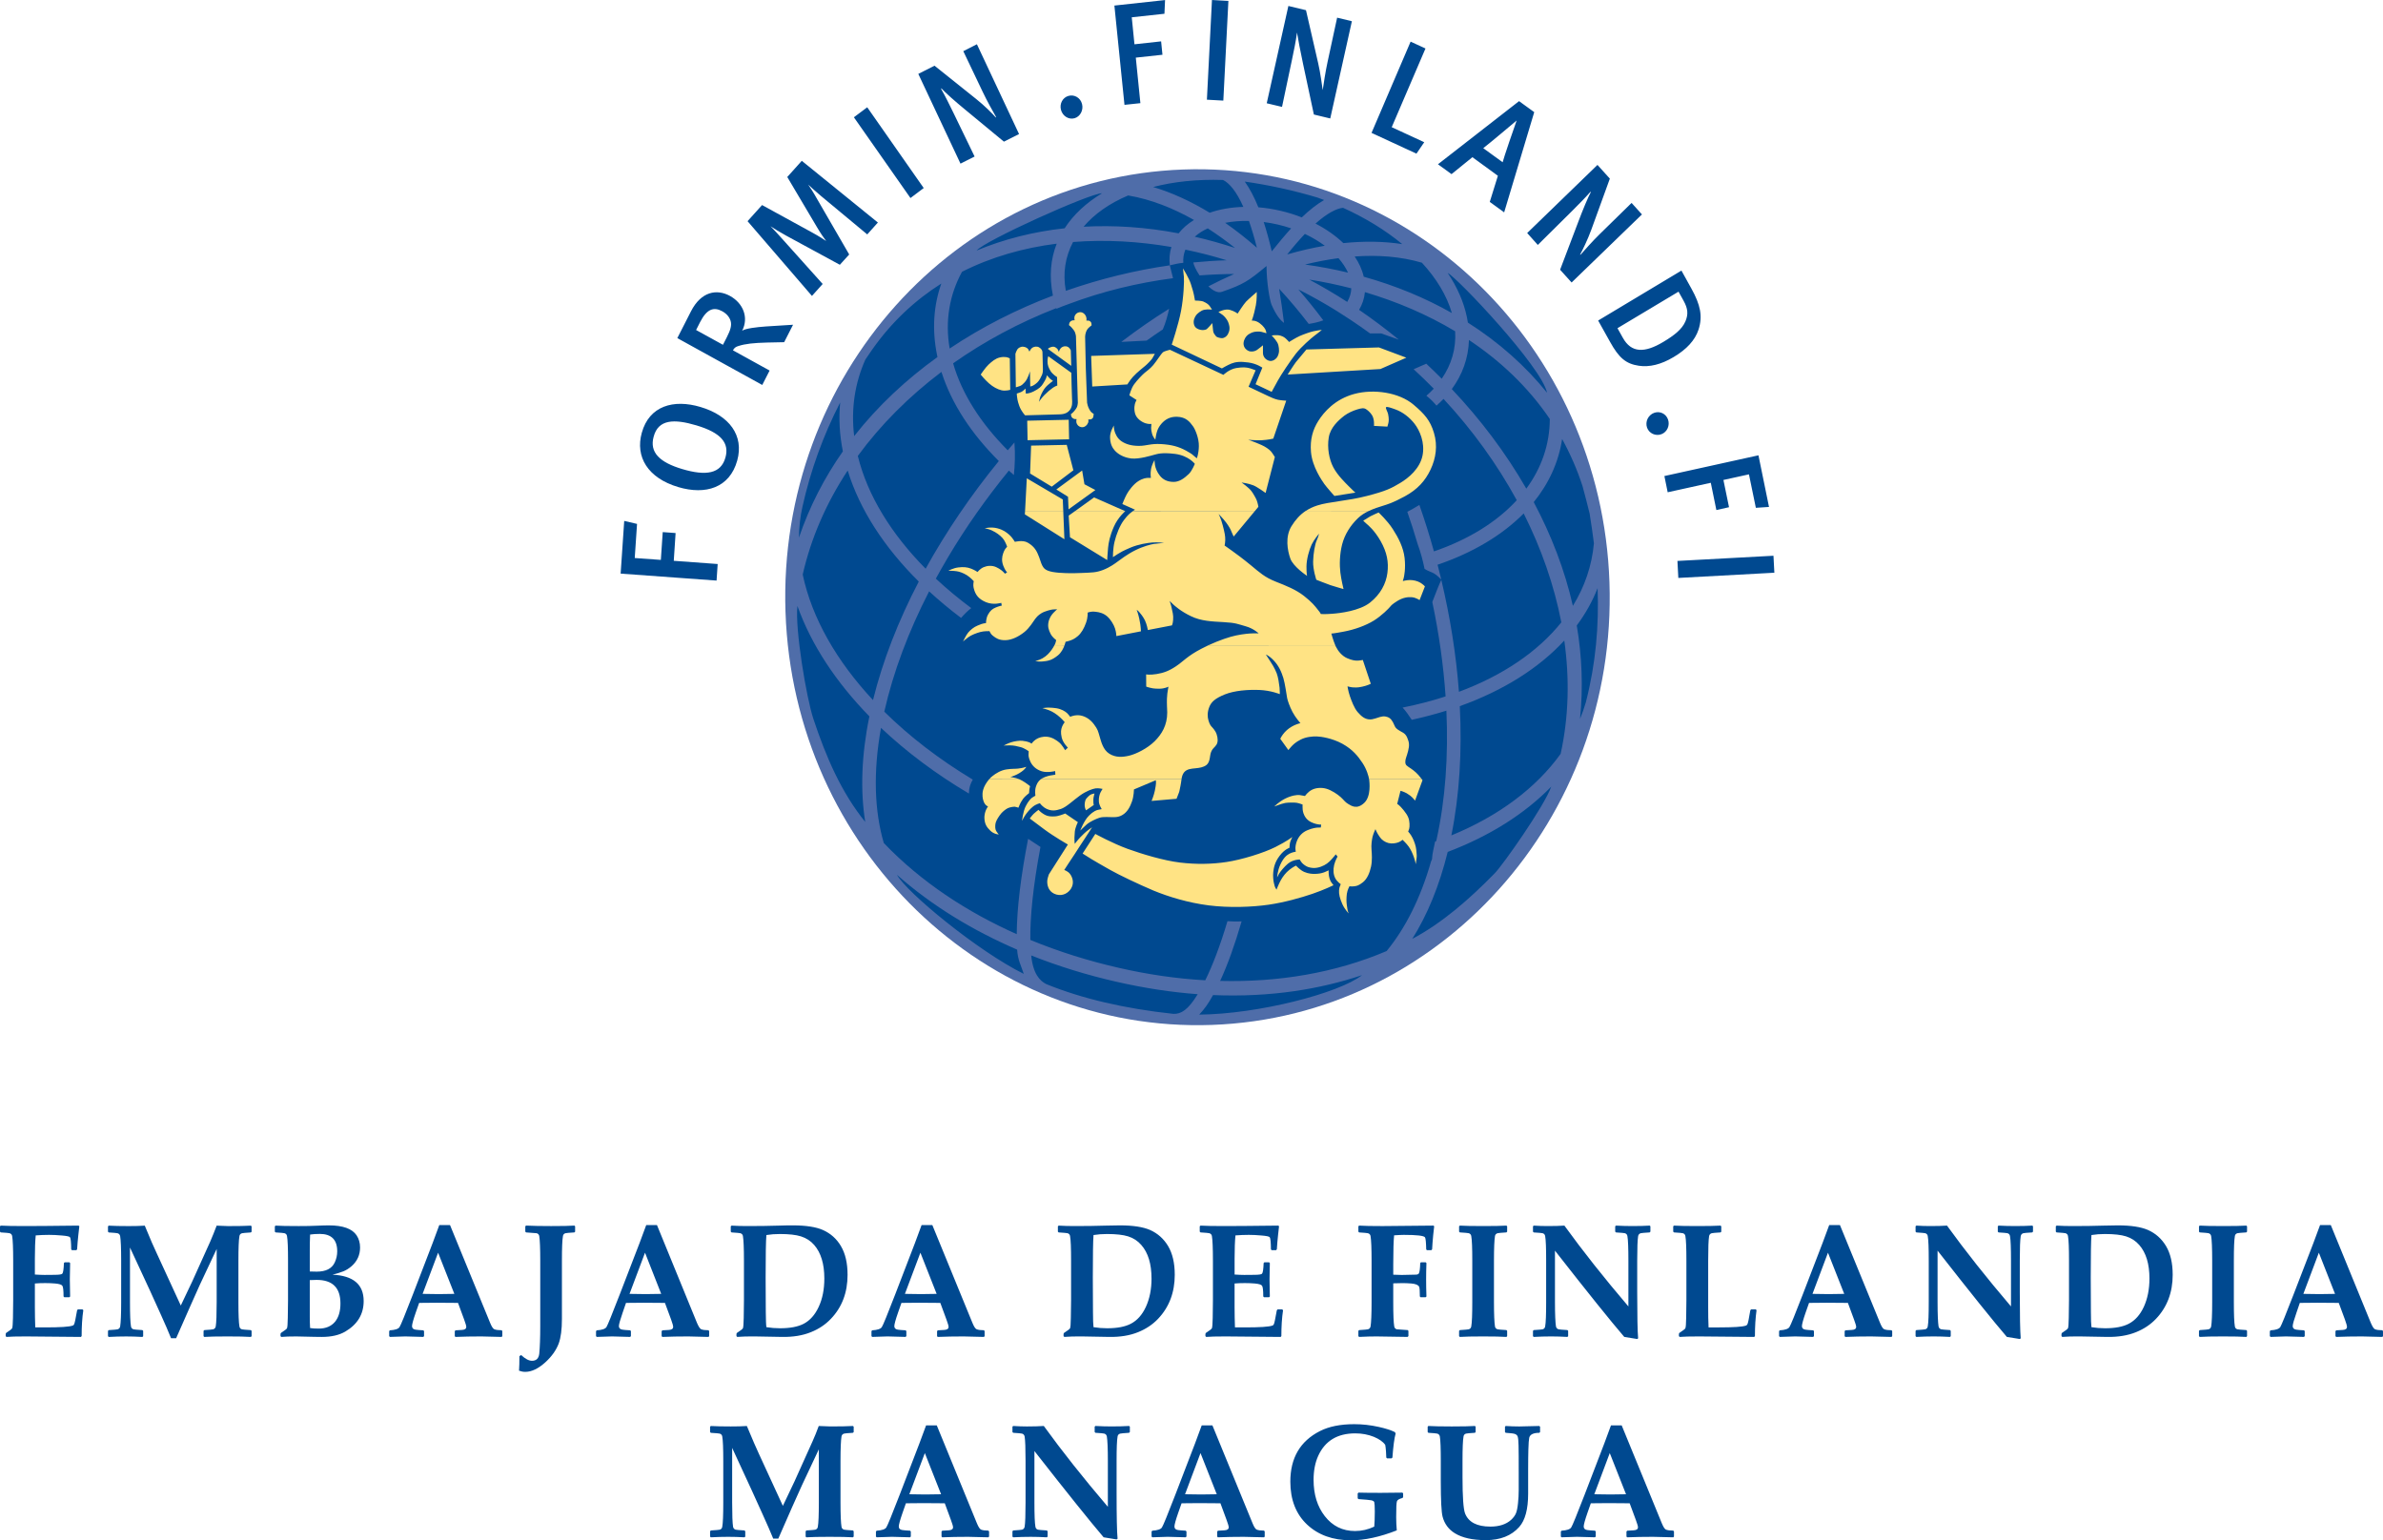 <svg xmlns="http://www.w3.org/2000/svg" width="400" height="258.607"><path d="M13.985 219.978c-.195 1.28-.28 2.734-.28 4.352l-.132.135-9.225-.083c-1.543 0-2.637.027-3.266.083l-.127-.135v-.367l.063-.162c.63-.41.963-.67 1.015-.778.08-.164.116-.75.143-1.752l.037-2.955v-6.686c0-2.09-.064-3.458-.168-4.09-.038-.25-.19-.416-.435-.487-.13-.038-.618-.08-1.48-.135L0 206.79v-.9l.13-.115c.847.053 2.173.075 3.963.075 1.596 0 4.618-.02 9.083-.075l.142.1-.168 1.47c-.053.464-.09.86-.116 1.183l-.09 1.225-.127.15h-.735l-.13-.135c-.013-1.195-.076-1.877-.207-2.045-.09-.124-.54-.22-1.363-.288-.81-.072-1.528-.105-2.146-.105-.745 0-1.48.03-2.24.09-.09.925-.142 2.206-.142 3.842v2.727c.67.044 1.21.066 1.622.066l1.674-.015c.77-.005 1.22-.07 1.31-.193.143-.16.233-.753.27-1.783l.128-.13h.786l.128.13c-.027.985-.05 1.884-.05 2.704 0 .888.022 1.86.05 2.914l-.128.12h-.85l-.127-.13c0-1.012-.064-1.615-.206-1.803-.127-.192-.54-.315-1.22-.375-.517-.045-1.068-.068-1.66-.068-.617 0-1.183.02-1.726.068v4.022c0 1.154.027 2.266.064 3.348h1.726c2.468 0 3.99-.097 4.555-.303.088-.034.152-.082.204-.142.075-.124.154-.39.233-.79l.307-1.637.127-.15h.773l.142.135zM42.236 224.33l-.128.135c-.84-.057-2.15-.083-3.914-.083-1.812 0-3.123.027-3.91.083l-.116-.124v-.894l.13-.13c.863-.053 1.35-.098 1.48-.132.244-.07.386-.232.435-.487.105-.637.157-1.996.157-4.09v-8.914l-2.83 6.023c-.155.333-.71 1.565-1.65 3.693l-2.325 5.276h-.85c-.438-1.09-1.03-2.468-1.786-4.128l-1.777-3.917-3.333-7.186v9.153c0 2.094.052 3.453.168 4.09.038.255.18.416.424.487.127.034.63.08 1.49.13l.13.132v.895l-.13.125c-.977-.057-1.876-.083-2.71-.083-.98 0-1.96.027-2.938.083l-.127-.124v-.894l.127-.13c.865-.053 1.352-.098 1.48-.132.247-.07.39-.232.438-.487.105-.637.168-1.996.168-4.09v-6.977c0-2.09-.064-3.457-.168-4.09-.05-.25-.19-.416-.438-.487-.128-.038-.615-.08-1.48-.135l-.127-.127v-.898l.127-.116c.877.052 1.997.074 3.334.074 1.04 0 1.943-.02 2.715-.074.27.666.667 1.606 1.183 2.82l.824 1.82 4.038 8.77 1.944-4.088 3.037-6.738c.344-.802.692-1.663 1.04-2.584.952.052 1.596.074 1.93.074 1.658 0 2.92-.02 3.808-.074l.127.116v.91l-.127.116c-.86.056-1.363.097-1.494.135-.244.07-.386.236-.423.487-.115.632-.168 2-.168 4.09v6.977c0 2.094.053 3.453.17 4.09.036.254.178.416.422.487.13.034.633.078 1.494.13l.127.132v.884zM61.044 218.435c0 2.206-1.03 3.918-3.086 5.13-1.02.597-2.33.9-3.925.9-.513 0-.94-.006-1.262-.015l-3.033-.067c-1.082 0-1.933.026-2.524.082l-.128-.135v-.367l.064-.16c.632-.413.966-.67 1.018-.78.075-.157.127-.74.138-1.753l.042-2.955v-6.685c0-2.09-.053-3.457-.17-4.09-.036-.25-.178-.416-.422-.487-.13-.037-.633-.08-1.494-.135l-.128-.127v-.898l.128-.116c.76.053 2.06.075 3.887.075 1.168 0 2.224-.017 3.16-.063.75-.037 1.38-.052 1.896-.052 2.363 0 3.91.558 4.655 1.674.387.59.58 1.265.58 2.033 0 1.243-.463 2.284-1.403 3.123-.45.394-.925.69-1.4.884-.566.22-1.173.408-1.828.566 3.485.157 5.234 1.63 5.234 4.42m-4.438-8.35c0-1.943-.977-2.917-2.92-2.917-.645 0-1.196.037-1.634.108-.037.92-.052 1.775-.052 2.558v3.64c.194.015.58.027 1.157.027 1.547 0 2.547-.51 3.026-1.528.28-.592.423-1.22.423-1.887m.54 8.756c0-2.637-1.326-3.955-4-3.955-.334 0-.72.014-1.146.036v6.11c0 .654.015 1.302.052 1.935.348.065.824.095 1.453.095 1.184 0 2.098-.386 2.742-1.157.603-.742.9-1.76.9-3.064M84.316 224.33l-.116.135c-1.88-.057-3.022-.083-3.408-.083-1.558 0-3.01.027-4.348.083l-.105-.135v-.832l.115-.142 1.108-.067c.476-.028.704-.2.704-.518 0-.184-.127-.596-.36-1.236l-1.025-2.783c-1.173-.02-2.367-.027-3.577-.027-.67 0-1.648.003-2.948.027l-.565 1.61c-.423 1.218-.63 1.985-.63 2.293 0 .333.19.53.592.59.218.04.656.073 1.3.11l.127.127v.847l-.126.134c-1.573-.056-2.573-.082-3.026-.082-.345 0-1.21.027-2.573.082l-.128-.123v-.857l.128-.127c.876-.056 1.415-.236 1.61-.543.206-.307.95-2.142 2.25-5.502l3.308-8.61c.244-.67.614-1.674 1.116-3.018h1.8l6.742 16.445c.26.626.49.978.708 1.057.285.105.682.157 1.21.157l.116.143v.847zm-8.052-7.094l-2.727-6.914-2.6 6.914c.694.02 1.597.038 2.7.038 1.08 0 1.957-.015 2.627-.038M96.537 206.803l-.127.116c-.862.052-1.364.097-1.495.134-.243.067-.386.232-.423.487-.116.64-.17 2.005-.17 4.087v9.813c0 1.77-.18 3.146-.538 4.127-.423 1.127-1.172 2.18-2.24 3.154-1.183 1.072-2.303 1.61-3.382 1.61-.348 0-.693-.066-1.04-.198.05-.66.063-1.472.063-2.438l.296-.187c.682.644 1.29.962 1.813.962.734 0 1.135-.4 1.225-1.2.1-1.036.165-2.595.165-4.666v-10.977c0-2.083-.064-3.446-.165-4.086-.04-.254-.195-.42-.438-.486-.053-.018-.644-.064-1.775-.135l-.132-.132v-.895l.132-.12c1.168.056 2.573.08 4.194.08 1.838 0 3.15-.022 3.91-.08l.127.12v.91zM119.038 224.33l-.116.135c-1.88-.057-3.01-.083-3.397-.083-1.554 0-3.01.027-4.348.083l-.117-.135v-.832l.132-.142 1.105-.067c.464-.028.696-.2.696-.518 0-.184-.116-.596-.348-1.236l-1.03-2.783c-1.17-.02-2.367-.027-3.588-.027-.656 0-1.648.003-2.948.027l-.555 1.61c-.423 1.218-.64 1.985-.64 2.293 0 .333.206.53.603.59.22.04.644.073 1.288.11l.127.127v.847l-.127.134c-1.558-.056-2.573-.082-3.026-.082-.345 0-1.195.027-2.573.082l-.128-.123v-.857l.142-.127c.872-.056 1.4-.236 1.606-.543.195-.307.94-2.142 2.24-5.502l3.318-8.61c.244-.67.618-1.674 1.12-3.018h1.802l6.726 16.445c.27.626.502.978.708 1.057.285.105.682.157 1.21.157l.116.143v.847zm-8.052-7.094l-2.716-6.914-2.6 6.914c.683.02 1.596.038 2.7.038 1.07 0 1.945-.015 2.615-.038M142.27 214.016c0 2.98-.924 5.45-2.804 7.412-.914.96-2.02 1.704-3.33 2.228-1.39.573-3.026.84-4.89.806l-4.477-.08c-1.222-.014-2.226.013-3.023.08l-.128-.13v-.368l.063-.162c.63-.412.963-.67 1.015-.78.08-.156.116-.74.142-1.75l.038-2.956v-6.686c0-2.093-.064-3.457-.17-4.09-.036-.254-.19-.415-.433-.487-.13-.037-.618-.078-1.48-.134l-.13-.132v-.895l.13-.116c.9.052 1.75.074 2.56.074 1.98 0 3.755-.02 5.34-.073.782-.03 1.58-.042 2.378-.042 2.198 0 3.884.26 5.056.775 1.283.574 2.302 1.472 3.02 2.693.747 1.255 1.12 2.858 1.12 4.813m-3.898.637c0-2.438-.565-4.315-1.696-5.622-.592-.684-1.337-1.167-2.225-1.448-.85-.266-2.022-.397-3.538-.397-.798 0-1.543.056-2.266.172-.087.985-.128 3.367-.128 7.146l.027 5.764c.015 1.285.038 2.14.1 2.558.75.123 1.507.183 2.293.183 1.686 0 3.012-.25 3.99-.764 1.04-.554 1.876-1.49 2.494-2.82.644-1.374.95-2.962.95-4.77M165.273 224.33l-.116.135c-1.876-.057-3.023-.083-3.408-.083-1.56 0-3.012.027-4.35.083l-.104-.135v-.832l.116-.142 1.108-.067c.476-.028.704-.2.704-.518 0-.184-.127-.596-.36-1.236l-1.026-2.783c-1.172-.02-2.367-.027-3.576-.027-.67 0-1.648.003-2.948.027l-.565 1.61c-.425 1.218-.63 1.985-.63 2.293 0 .333.19.53.59.59.218.04.657.073 1.3.11l.128.127v.847l-.127.134c-1.572-.056-2.572-.082-3.025-.082-.345 0-1.21.027-2.573.082l-.128-.123v-.857l.128-.127c.876-.056 1.415-.236 1.61-.543.206-.307.95-2.142 2.25-5.502l3.308-8.61c.244-.67.618-1.674 1.116-3.018h1.802l6.74 16.445c.26.626.492.978.71 1.057.284.105.68.157 1.21.157l.115.143v.847zm-8.052-7.094l-2.726-6.914-2.6 6.914c.694.02 1.596.038 2.7.038 1.083 0 1.956-.015 2.627-.038M197.19 214.016c0 2.98-.94 5.45-2.805 7.412-.914.96-2.034 1.704-3.33 2.228-1.404.573-3.026.84-4.89.806l-4.492-.08c-1.206-.014-2.224.013-3.022.08l-.127-.13v-.368l.064-.162c.633-.412.967-.67 1.02-.78.074-.156.126-.74.137-1.75l.042-2.956v-6.686c0-2.093-.053-3.457-.17-4.09-.036-.254-.18-.415-.422-.487-.13-.037-.633-.078-1.495-.134l-.128-.132v-.895l.127-.116c.902.052 1.763.074 2.572.074 1.97 0 3.746-.02 5.326-.073.798-.03 1.585-.042 2.382-.042 2.2 0 3.884.26 5.068.775 1.284.574 2.288 1.472 3.022 2.693.745 1.255 1.12 2.858 1.12 4.813m-3.9.637c0-2.438-.564-4.315-1.71-5.622-.592-.684-1.323-1.167-2.21-1.448-.85-.266-2.034-.397-3.55-.397-.787 0-1.548.056-2.267.172-.075.985-.116 3.367-.116 7.146l.027 5.764c0 1.285.038 2.14.09 2.558.746.123 1.517.183 2.29.183 1.684 0 3.01-.25 3.987-.764 1.058-.554 1.893-1.49 2.51-2.82.63-1.374.952-2.962.952-4.77M215.368 219.978c-.195 1.28-.285 2.734-.285 4.352l-.127.135-9.225-.083c-1.542 0-2.636.027-3.265.083l-.13-.135v-.367l.067-.162c.63-.41.962-.67 1.015-.778.08-.164.116-.75.142-1.752l.037-2.955v-6.686c0-2.09-.064-3.458-.17-4.09-.037-.25-.19-.416-.434-.487-.13-.038-.618-.08-1.48-.135l-.13-.128v-.9l.13-.115c.847.053 2.173.075 3.964.075 1.59 0 4.617-.02 9.082-.075l.137.1-.165 1.47c-.052.464-.09.86-.115 1.183l-.09 1.225-.132.15h-.73l-.13-.135c-.013-1.195-.076-1.877-.207-2.045-.09-.124-.54-.22-1.363-.288-.81-.072-1.532-.105-2.146-.105-.75 0-1.48.03-2.24.09-.09.925-.143 2.206-.143 3.842v2.727c.67.044 1.21.066 1.62.066l1.672-.015c.774-.005 1.223-.07 1.313-.193.143-.16.233-.753.27-1.783l.127-.13h.787l.127.13c-.027.985-.052 1.884-.052 2.704 0 .888.027 1.86.052 2.914l-.127.12h-.85l-.128-.13c0-1.012-.064-1.615-.206-1.803-.13-.192-.54-.315-1.22-.375-.518-.045-1.073-.068-1.664-.068-.615 0-1.184.02-1.723.068v4.022c0 1.154.027 2.266.064 3.348h1.727c2.468 0 3.985-.097 4.554-.303.088-.034.155-.082.204-.142.08-.124.157-.39.232-.79l.31-1.637.128-.15h.772l.142.135zM240.736 205.878l-.168 1.505c-.027.334-.064.772-.113 1.315l-.067 1.056-.128.146h-.745l-.116-.13c-.028-1.188-.09-1.866-.207-2.03-.195-.274-1.378-.41-3.55-.41-.35 0-.888.028-1.633.076-.09.9-.143 2.51-.143 4.83v1.78l1.442.042c.422.006 1.22-.012 2.39-.053.23-.012.384-.074.463-.198.127-.21.206-.79.232-1.746l.116-.126h.8l.126.127c-.037.987-.052 1.89-.052 2.71 0 .887.015 1.857.052 2.913l-.127.116h-.862l-.116-.128c0-.925-.042-1.464-.116-1.625-.143-.307-.58-.49-1.31-.555-.507-.04-.994-.063-1.47-.063-.59 0-1.104.01-1.57.036v3.14c0 2.085.054 3.444.166 4.092.042.25.184.416.427.487.063.015.67.06 1.827.13l.127.132v.884l-.142.132-5.105-.078c-.734-.012-1.738.015-3.026.078l-.127-.12v-.895l.128-.13c.862-.057 1.353-.098 1.48-.132.247-.07.4-.236.438-.487.105-.648.17-2.007.17-4.093v-6.974c0-2.085-.065-3.448-.17-4.09-.037-.254-.19-.415-.438-.486-.127-.037-.618-.08-1.48-.135l-.127-.132v-.895l.128-.12c.814.057 2.113.08 3.915.08 1.157 0 4.01-.022 8.554-.08l.126.105zM252.983 224.33l-.116.135c-.85-.057-2.15-.083-3.925-.083-1.76 0-3.06.027-3.91.083l-.116-.135v-.884l.13-.13c.862-.054 1.364-.098 1.492-.132.243-.07.385-.233.423-.487.117-.637.17-1.996.17-4.09v-6.978c0-2.09-.053-3.458-.17-4.09-.037-.25-.18-.416-.422-.487-.128-.038-.63-.08-1.49-.135l-.132-.128v-.898l.13-.117c.81.053 2.12.075 3.91.075 1.788 0 3.087-.02 3.9-.075l.127.117v.898l-.127.128c-.865.056-1.352.097-1.48.135-.247.07-.4.236-.438.487-.105.632-.168 2-.168 4.09v6.977c0 2.094.063 3.453.168 4.09.038.254.19.416.44.487.126.034.613.078 1.478.13l.127.132v.884zM277.027 206.79l-.127.13c-.876.053-1.367.098-1.494.132-.244.07-.386.235-.438.49-.1.63-.154 1.996-.154 4.086v5.356c0 3.948.053 6.52.154 7.715l-.154.115c-.962-.164-1.685-.28-2.172-.352-2.277-2.648-6.15-7.475-11.633-14.483v8.626c0 2.093.066 3.457.168 4.09.052.254.194.42.438.486.127.034.618.08 1.48.13l.127.136v.895l-.128.12c-.966-.052-1.876-.082-2.715-.082-.978 0-1.955.03-2.933.083l-.127-.12v-.895l.127-.135c.862-.052 1.364-.097 1.495-.13.243-.068.385-.233.423-.488.116-.632.165-1.996.165-4.09v-6.977c0-2.09-.05-3.457-.165-4.086-.038-.255-.18-.42-.423-.49-.13-.034-.633-.08-1.495-.132l-.127-.13v-.9l.127-.116c.813.053 1.57.075 2.304.075 1.147 0 2.083-.022 2.843-.076 3.05 4.218 6.626 8.742 10.742 13.57v-7.716c0-2.09-.053-3.457-.165-4.086-.04-.255-.184-.42-.427-.49-.127-.034-.63-.08-1.49-.13l-.132-.132v-.9l.133-.115c.95.052 1.85.075 2.7.075 1.094 0 2.082-.02 2.96-.075l.115.116v.9zM294.845 219.978c-.18 1.28-.27 2.734-.27 4.352l-.13.135-9.236-.083c-1.545 0-2.623.027-3.267.083l-.128-.135v-.367l.064-.162c.628-.41.962-.67 1.014-.778.08-.157.127-.74.142-1.752l.038-2.955v-6.686c0-2.09-.053-3.458-.17-4.09-.036-.25-.178-.416-.422-.487-.127-.038-.63-.08-1.49-.135l-.13-.128v-.9l.13-.115c.872.053 2.146.075 3.83.075 1.75 0 3.076-.02 3.98-.075l.126.116v.912l-.127.116c-.865.056-1.352.097-1.48.134-.246.072-.385.236-.437.487-.105.632-.153 2-.153 4.09v7.887c0 1.153.012 2.266.063 3.348h1.723c2.468 0 3.99-.097 4.543-.303.09-.034.164-.083.2-.143.095-.124.17-.39.248-.79l.296-1.638.127-.15h.788l.127.135zM317.615 224.33l-.116.135c-1.877-.057-3.023-.083-3.41-.083-1.557 0-3.01.027-4.347.083l-.105-.135v-.832l.116-.142 1.11-.067c.474-.028.706-.2.706-.518 0-.184-.13-.596-.363-1.236l-1.026-2.783c-1.17-.02-2.366-.027-3.576-.027-.67 0-1.648.003-2.947.027l-.566 1.61c-.422 1.218-.628 1.985-.628 2.293 0 .333.19.53.592.59.217.04.655.073 1.3.11l.127.127v.847l-.127.134c-1.57-.056-2.573-.082-3.026-.082-.345 0-1.206.027-2.573.082l-.127-.123v-.857l.127-.127c.876-.056 1.416-.236 1.61-.543.206-.307.952-2.142 2.25-5.502l3.31-8.61c.242-.67.616-1.674 1.118-3.018h1.802l6.738 16.445c.258.626.49.978.708 1.057.284.105.68.157 1.21.157l.115.143v.847zm-8.052-7.094l-2.727-6.914-2.6 6.914c.694.02 1.597.038 2.7.038 1.084 0 1.957-.015 2.627-.038M341.247 206.79l-.127.13c-.876.053-1.363.098-1.494.132-.244.07-.386.235-.438.49-.1.63-.154 1.996-.154 4.086v5.356c0 3.948.053 6.52.154 7.715l-.154.115c-.962-.164-1.685-.28-2.172-.352-2.277-2.648-6.15-7.475-11.63-14.483v8.626c0 2.093.065 3.457.165 4.09.053.254.195.42.44.486.126.034.617.08 1.478.13l.127.136v.895l-.127.12c-.966-.052-1.876-.082-2.715-.082-.978 0-1.955.03-2.933.083l-.127-.12v-.895l.127-.135c.862-.052 1.363-.097 1.495-.13.243-.068.385-.233.423-.488.116-.632.165-1.996.165-4.09v-6.977c0-2.09-.05-3.457-.165-4.086-.038-.255-.18-.42-.423-.49-.13-.034-.633-.08-1.495-.132l-.127-.13v-.9l.127-.116c.813.053 1.57.075 2.304.075 1.147 0 2.083-.022 2.843-.076 3.05 4.218 6.626 8.742 10.742 13.57v-7.716c0-2.09-.053-3.457-.165-4.086-.04-.255-.183-.42-.427-.49-.127-.034-.63-.08-1.49-.13l-.132-.132v-.9l.132-.115c.952.052 1.85.075 2.7.075 1.094 0 2.083-.02 2.96-.075l.115.116v.9zM364.7 214.016c0 2.98-.94 5.45-2.806 7.412-.914.96-2.03 1.704-3.33 2.228-1.404.573-3.026.84-4.89.806l-4.488-.08c-1.21-.014-2.228.013-3.026.08l-.127-.13v-.368l.064-.162c.633-.412.966-.67 1.018-.78.075-.156.128-.74.14-1.75l.04-2.956v-6.686c0-2.093-.053-3.457-.17-4.09-.036-.254-.178-.415-.422-.487-.13-.037-.633-.078-1.494-.134l-.128-.132v-.895l.127-.116c.9.052 1.763.074 2.572.074 1.97 0 3.745-.02 5.326-.073.797-.03 1.584-.042 2.382-.042 2.198 0 3.884.26 5.067.775 1.285.574 2.288 1.472 3.023 2.693.745 1.255 1.12 2.858 1.12 4.813m-3.9.637c0-2.438-.565-4.315-1.707-5.622-.596-.684-1.326-1.167-2.214-1.448-.85-.266-2.034-.397-3.55-.397-.788 0-1.548.056-2.267.172-.075.985-.117 3.367-.117 7.146l.027 5.764c0 1.285.038 2.14.09 2.558.746.123 1.517.183 2.292.183 1.682 0 3.008-.25 3.985-.764 1.057-.554 1.892-1.49 2.51-2.82.63-1.374.95-2.962.95-4.77M377.18 224.33l-.117.135c-.85-.057-2.16-.083-3.925-.083-1.76 0-3.075.027-3.91.083l-.117-.135v-.884l.133-.13c.86-.054 1.348-.098 1.48-.132.243-.07.385-.233.433-.487.105-.637.17-1.996.17-4.09v-6.978c0-2.09-.065-3.458-.17-4.09-.048-.25-.19-.416-.434-.487-.13-.038-.618-.08-1.48-.135l-.13-.128v-.898l.13-.117c.81.053 2.11.075 3.91.075 1.787 0 3.087-.02 3.9-.075l.127.117v.898l-.128.128c-.866.056-1.364.097-1.495.135-.243.07-.386.236-.423.487-.116.632-.168 2-.168 4.09v6.977c0 2.094.052 3.453.168 4.09.037.254.18.416.423.487.13.034.63.078 1.495.13l.127.132v.884zM400 224.33l-.116.135c-1.876-.057-3.01-.083-3.397-.083-1.554 0-3.007.027-4.348.083l-.117-.135v-.832l.13-.142 1.106-.067c.463-.028.695-.2.695-.518 0-.184-.116-.596-.348-1.236l-1.03-2.783c-1.17-.02-2.367-.027-3.588-.027-.656 0-1.65.003-2.95.027l-.55 1.61c-.426 1.218-.643 1.985-.643 2.293 0 .333.206.53.603.59.22.04.644.073 1.288.11l.127.127v.847l-.127.134c-1.558-.056-2.573-.082-3.022-.082-.35 0-1.2.027-2.577.082l-.13-.123v-.857l.144-.127c.876-.056 1.4-.236 1.607-.543.195-.307.94-2.142 2.24-5.502l3.32-8.61c.242-.67.617-1.674 1.118-3.018h1.802l6.726 16.445c.27.626.502.978.708 1.057.285.105.682.157 1.21.157l.116.143v.847zm-8.052-7.094l-2.716-6.914-2.6 6.914c.683.02 1.597.038 2.705.038 1.068 0 1.94-.015 2.61-.038M143.3 257.973l-.127.135c-.84-.056-2.14-.082-3.914-.082-1.814 0-3.113.027-3.91.082l-.117-.12v-.895l.13-.135c.862-.052 1.364-.097 1.492-.13.243-.072.385-.233.423-.487.116-.632.168-1.996.168-4.09v-8.913l-2.83 6.022c-.166.333-.71 1.565-1.66 3.696l-2.315 5.273h-.85c-.45-1.09-1.04-2.47-1.8-4.128l-1.776-3.918-3.318-7.187v9.154c0 2.094.052 3.458.153 4.09.052.255.194.416.437.487.13.034.618.08 1.48.13l.13.136v.895l-.13.12c-.963-.056-1.877-.082-2.716-.082-.976 0-1.954.027-2.93.082l-.128-.12v-.895l.127-.135c.864-.052 1.362-.097 1.493-.13.244-.072.386-.233.423-.487.116-.632.17-1.996.17-4.09v-6.977c0-2.09-.054-3.457-.17-4.09-.037-.25-.18-.415-.423-.487-.13-.037-.63-.078-1.494-.13l-.128-.132v-.9l.127-.115c.887.052 1.995.074 3.343.074 1.03 0 1.933-.02 2.705-.075.28.666.68 1.61 1.194 2.82l.813 1.82 4.037 8.77 1.944-4.088 3.034-6.738c.363-.802.708-1.663 1.045-2.585.95.052 1.592.074 1.93.074 1.658 0 2.93-.02 3.808-.075l.127.115v.91l-.127.12c-.865.053-1.352.094-1.48.132-.247.07-.4.235-.438.486-.105.633-.168 2-.168 4.09v6.978c0 2.094.063 3.458.168 4.09.038.255.19.416.438.488.128.033.615.078 1.48.13l.127.135v.88zM166.02 257.973l-.117.135c-1.88-.056-3.022-.082-3.408-.082-1.558 0-3.01.027-4.35.082l-.103-.135v-.83l.116-.143 1.108-.068c.476-.027.708-.198.708-.513 0-.188-.13-.6-.363-1.24l-1.025-2.783c-1.173-.02-2.367-.027-3.577-.027-.67 0-1.648.003-2.948.027l-.565 1.61c-.424 1.217-.63 1.985-.63 2.292 0 .333.19.53.592.59.217.038.656.072 1.3.11l.127.13v.843l-.127.135c-1.57-.056-2.573-.082-3.026-.082-.344 0-1.21.026-2.572.082l-.128-.12v-.858l.128-.13c.876-.057 1.415-.237 1.61-.544.206-.307.95-2.138 2.25-5.498l3.308-8.614c.243-.67.614-1.674 1.12-3.02h1.798l6.74 16.447c.26.626.492.978.71 1.057.284.105.68.157 1.21.157l.115.146v.843zm-8.053-7.093l-2.727-6.914-2.6 6.914c.694.02 1.596.037 2.7.037 1.08 0 1.956-.015 2.627-.037M189.65 240.433l-.14.13c-.862.054-1.364.1-1.48.136-.26.067-.397.23-.438.486-.116.63-.165 1.996-.165 4.086v5.356c0 3.947.05 6.52.165 7.715l-.165.12c-.955-.17-1.686-.285-2.176-.356-2.26-2.648-6.134-7.475-11.617-14.483v8.626c0 2.093.052 3.457.168 4.09.043.254.18.42.428.486.128.034.63.08 1.49.132l.128.134v.896l-.127.12c-.978-.053-1.877-.08-2.716-.08-.978 0-1.955.028-2.933.08l-.126-.12v-.896l.127-.134c.863-.053 1.353-.098 1.48-.132.244-.067.386-.232.44-.487.1-.633.152-1.997.152-4.09v-6.978c0-2.09-.052-3.457-.153-4.086-.054-.255-.196-.42-.44-.487-.127-.038-.617-.083-1.48-.136l-.126-.13v-.9l.127-.116c.8.052 1.57.08 2.293.08 1.143 0 2.094-.028 2.843-.08 3.05 4.217 6.637 8.745 10.753 13.57v-7.716c0-2.09-.065-3.457-.17-4.086-.05-.255-.19-.42-.434-.487-.13-.04-.618-.084-1.48-.136l-.13-.13v-.9l.13-.116c.937.052 1.84.078 2.7.078 1.094 0 2.072-.027 2.948-.078l.127.116v.9zM212.293 257.973l-.116.135c-1.88-.056-3.022-.082-3.408-.082-1.56 0-3.012.027-4.35.082l-.104-.135v-.83l.116-.143 1.11-.068c.474-.027.706-.198.706-.513 0-.188-.13-.6-.363-1.24l-1.026-2.783c-1.173-.02-2.368-.027-3.578-.027-.67 0-1.648.003-2.947.027l-.566 1.61c-.424 1.217-.63 1.985-.63 2.292 0 .333.19.53.592.59.217.038.655.072 1.3.11l.127.13v.843l-.13.135c-1.572-.056-2.572-.082-3.025-.082-.345 0-1.21.026-2.573.082l-.127-.12v-.858l.127-.13c.876-.057 1.416-.237 1.61-.544.206-.307.952-2.138 2.25-5.498l3.308-8.614c.244-.67.615-1.674 1.117-3.02h1.8l6.743 16.447c.258.626.49.978.707 1.057.285.105.682.157 1.21.157l.116.146v.843zm-8.052-7.093l-2.73-6.914-2.595 6.914c.693.02 1.596.037 2.7.037 1.08 0 1.956-.015 2.626-.037M235.526 251.367l-.127.143c-.53.135-.84.314-.915.55-.09.232-.127 1.12-.127 2.67 0 .75.037 1.488.1 2.214-2.83 1.11-5.39 1.663-7.692 1.663-3.038 0-5.495-.88-7.37-2.644-1.866-1.764-2.806-4.165-2.806-7.206 0-3.97 1.648-6.794 4.966-8.483 1.517-.772 3.434-1.16 5.775-1.16 1.353 0 2.728.152 4.117.463 1.146.255 2.045.543 2.7.87l.117.235c-.218.775-.397 2.12-.54 4.038l-.142.13h-.756l-.13-.13c0-.17-.028-.513-.05-1.038-.042-.52-.08-.887-.13-1.097-.372-.528-1.016-.978-1.904-1.348-.966-.386-2.007-.58-3.127-.58-2.996 0-5.068 1.257-6.214 3.77-.527 1.162-.78 2.51-.78 4.038 0 2.446.628 4.472 1.875 6.08 1.3 1.673 2.996 2.508 5.094 2.508 1.107 0 2.175-.247 3.216-.738.052-.618.09-1.46.09-2.535 0-.87-.038-1.397-.09-1.585-.053-.138-.217-.24-.487-.3-.233-.052-.94-.12-2.15-.202l-.143-.127v-.83l.142-.132c1.235.033 2.52.045 3.857.037.786-.005 1.944-.02 3.502-.036l.126.13v.634zM258.515 240.433l-.127.13c-1.004 0-1.57.278-1.7.833-.064.307-.116.974-.143 2.003-.02.764-.037 1.868-.037 3.314v4.06c0 2.61-.502 4.476-1.49 5.588-1.316 1.483-3.18 2.22-5.61 2.22-2.226 0-3.95-.385-5.196-1.15-1.056-.65-1.738-1.572-2.06-2.767-.206-.767-.307-2.764-.307-5.988v-3.405c0-2.09-.053-3.457-.157-4.086-.053-.255-.19-.42-.44-.487-.126-.038-.613-.083-1.49-.136l-.116-.13v-.885l.117-.132c.823.052 2.122.08 3.924.08 1.824 0 3.123-.028 3.895-.08l.115.13v.885l-.116.13c-.874.054-1.364.1-1.492.136-.243.067-.386.23-.423.486-.116.63-.17 1.996-.17 4.086v2.72c0 3.32.144 5.355.425 6.104.58 1.476 1.996 2.217 4.258 2.217 1.48 0 2.637-.378 3.476-1.135.385-.36.655-.726.81-1.097.152-.366.268-.935.347-1.71.076-.723.117-1.454.117-2.192v-2.74c0-2.304 0-3.877-.027-4.724-.015-.79-.064-1.307-.153-1.543-.068-.175-.206-.31-.438-.407-.196-.08-.72-.146-1.57-.2l-.117-.13v-.884l.116-.132c.745.052 1.505.08 2.276.08.592 0 1.712-.028 3.37-.08l.13.13v.885zM280.99 257.973l-.116.135c-1.88-.056-3.022-.082-3.408-.082-1.558 0-3.01.027-4.348.082l-.105-.135v-.83l.116-.143 1.107-.068c.476-.027.708-.198.708-.513 0-.188-.13-.6-.363-1.24l-1.03-2.783c-1.17-.02-2.363-.027-3.573-.027-.672 0-1.65.003-2.95.027l-.564 1.61c-.423 1.217-.63 1.985-.63 2.292 0 .333.19.53.592.59.218.038.656.072 1.3.11l.127.13v.843l-.127.135c-1.573-.056-2.573-.082-3.026-.082-.345 0-1.21.026-2.573.082l-.13-.12v-.858l.13-.13c.875-.057 1.414-.237 1.61-.544.205-.307.95-2.138 2.25-5.498l3.307-8.614c.244-.67.614-1.674 1.116-3.02h1.802l6.74 16.447c.26.626.492.978.71 1.057.284.105.68.157 1.21.157l.115.146v.843zm-8.052-7.093l-2.73-6.914-2.596 6.914c.693.02 1.595.037 2.7.037 1.08 0 1.955-.015 2.626-.037" fill="#004990"/><path d="M131.85 102.764c-1.336-39.66 28.53-72.92 66.723-74.303 38.187-1.373 70.24 29.664 71.584 69.323 1.345 39.652-28.52 72.925-66.715 74.296-38.187 1.377-70.24-29.657-71.59-69.316" fill="#4f6da9"/><path d="M145.27 60.347c.373-.558.75-1.112 1.137-1.66 3.28-4.666 7.225-8.31 11.6-11.08-1.29 3.65-1.592 7.688-.716 12.02l.072.316c-5.255 3.78-10.01 8.206-13.985 13.277-.558-4.63.135-8.955 1.89-12.873m-1.28 16.202c3.836-5.24 8.588-9.99 14.038-14.11 1.685 5.334 5.05 10.41 9.63 14.97-4.67 5.716-8.82 11.814-12.282 18.076-5.745-5.817-9.753-12.28-11.385-18.937m48.48-19.364c.9-.65 1.815-1.277 2.714-1.876.464-1.06.805-2.277 1.056-3.465-2.723 1.697-5.404 3.562-8.026 5.562 1.023-.05 2.367-.135 4.255-.22m13.57 97.478c-1.237 4.158-2.503 7.44-3.728 9.925-4.836-.273-9.693-.985-14.487-2.086-5.042-1.15-10.053-2.7-14.877-4.693-.045-3.79.446-8.957 1.704-15.61-.72-.49-1.39-.928-2.075-1.366-1.217 6.255-1.88 11.67-1.91 16.01-8.36-3.722-16.07-8.774-22.314-15.302-1.557-5.333-1.82-11.828-.47-19.333 4.276 4.036 9.242 7.766 14.77 11.032l-.006-.142c0-.794.25-1.532.64-2.206-5.62-3.382-10.636-7.24-14.85-11.405 1.506-6.69 4.09-13.52 7.525-20.2 1.68 1.544 3.46 3.027 5.36 4.458.572-.648 1.163-1.236 1.714-1.648-2.127-1.584-4.11-3.232-5.948-4.947.637-1.158 1.292-2.315 1.97-3.457l.064-.11c2.98-5.036 6.43-9.924 10.225-14.572.277.247.554.495.84.742.17-1.67.25-3.517.092-5.46-.37.434-.753.868-1.123 1.31-4.49-4.502-7.7-9.468-9.165-14.603 5.246-3.7 11.085-6.835 17.317-9.262l.034.102c.627-.27 1.406-.562 2.143-.828 5.543-2.078 11.397-3.513 17.42-4.303l-.54-2.16c-5.816.83-11.707 2.27-17.453 4.28-.546-2.932-.097-5.714 1.21-8.198 5.494-.427 11.082-.1 16.506.84-.296.94-.394 1.973-.263 3.078.97-.225 1.39-.337 2.263-.423-.057-.76.063-1.502.348-2.21 2.374.487 4.682 1.082 6.94 1.787-1.854.048-3.723.183-5.61.363.052.408.453 1.277 1.048 2.176 1.925-.146 3.862-.23 5.81-.24-1.447.64-2.888 1.33-4.323 2.075.752.715 1.568 1.165 2.25.925 3.7-1.284 4.427-1.794 7.506-4.337 0 2.798.56 5.88.85 6.513.753 1.71 1.453 2.598 2.086 3.033-.247-1.99-.517-3.895-.82-5.727 1.726 1.858 3.378 3.824 4.966 5.9.79-.117 1.64-.3 2.45-.6-1.356-1.813-2.75-3.543-4.2-5.2 2.252 1.136 4.454 2.37 6.574 3.694l.18.12c.348.22 1.146.727 2.06 1.33 1.104.73 2.172 1.483 3.236 2.254.554 0 1.168-.006 1.85-.006l2.974 1.053c-2.18-1.786-4.41-3.46-6.67-5.007.53-.89.876-1.883.977-2.973 5.272 1.558 10.418 3.734 15.148 6.57.18 2.89-.614 5.598-2.254 7.97-.847-.86-1.716-1.705-2.596-2.525l-2.116.928c1.157 1.06 2.28 2.146 3.375 3.266-.38.408-.79.805-1.236 1.187.66.516 1.218 1.074 1.694 1.66.412-.368.812-.743 1.183-1.132 4.87 5.243 9.01 10.992 12.292 17.01-3.33 3.63-8.06 6.59-13.9 8.596-.726-2.62-1.543-5.23-2.445-7.804-.61.382-1.28.768-2.027 1.15.618 1.783 1.2 3.588 1.73 5.404.518 1.41.903 2.862 1.166 4.188 1.146.7 1.442.374 2.805 1.786-.2-.83-.413-1.655-.62-2.487 5.892-2.007 10.825-4.94 14.454-8.61 2.977 5.925 5.12 12.09 6.318 18.284-3.925 4.896-9.79 8.91-17.187 11.66-.464-6.202-1.468-12.53-2.96-18.8-.49 1.048-.99 2.396-1.512 3.726 1.128 5.31 1.873 10.633 2.232 15.85-2.277.74-4.68 1.367-7.217 1.872.566.6 1.075 1.356 1.536 2.057 2.007-.442 3.95-.952 5.816-1.536.34 7.576-.168 14.91-1.648 21.64l-.07.273-.18.067c-.207.99-.488 2.2-.488 2.648 0 .255-.063.468-.18.648-1.782 6.26-4.348 11.292-7.468 15.083-8.737 3.72-18.273 5.257-27.943 5.013 1.27-2.737 2.472-6.1 3.603-9.996-.262.015-.528.02-.78.02-.527 0-1.052-.02-1.6-.05m57.986-52.94c-1.37-6.05-3.633-11.892-6.573-17.42 2.52-3.113 4.175-6.678 4.767-10.596 1.348 2.462 2.506 5.08 3.42 7.896.445 1.614.86 3.24 1.202 4.648.268 1.674.508 3.33.714 4.966-.34 3.75-1.55 7.29-3.532 10.506m4.15-2.98c.232 6.358-.296 12.624-1.974 19.175-.277.948-.607 1.87-.977 2.783.548-5.314.32-10.565-.546-15.692 1.453-1.95 2.63-4.048 3.498-6.265m-5.592 8.797c.903 6.416.75 12.832-.614 19.023-4.075 5.68-10.344 10.416-18.34 13.693 1.37-6.794 1.8-14.143 1.415-21.7 7.252-2.596 13.244-6.35 17.54-11.016m-108.355-9.898c-3.423 6.558-6.052 13.28-7.682 19.895-6.112-6.548-10.258-13.773-11.8-21.076 1.4-6.176 3.99-12.056 7.55-17.465 2.037 6.644 6.205 12.966 11.932 18.644M141.48 75.782c-3.08 4.39-5.588 9.217-7.375 14.48.02-1.78.217-3.51.592-5.184 1.382-6.183 3.51-12.015 6.33-17.502-.252 2.633-.113 5.38.453 8.206m97.194-31.677c2.438 2.647 4.18 5.516 5.03 8.45-4.483-2.544-9.442-4.6-14.794-6.098-.27-1.188-.794-2.32-1.517-3.394 3.82-.273 7.667-.018 11.28 1.042m-14.003-.76c.682.774 1.22 1.598 1.603 2.426-2.34-.56-4.75-1.02-7.213-1.358 1.828-.446 3.708-.82 5.61-1.068m-17.36-1.715c-2.273-.743-4.516-1.372-6.76-1.885.592-.536 1.32-1.01 2.18-1.405 1.58 1.02 3.113 2.128 4.58 3.29m-6.894-4.698c-1.03.633-1.9 1.38-2.58 2.247-5.47-1.046-10.832-1.398-15.952-1.113 1.794-2.12 4.326-3.92 7.48-5.25 3.846.65 7.565 2.14 11.052 4.115m-15.438-4.483c-2.645 1.602-4.787 3.58-6.274 5.88-5.236.565-10.206 1.83-14.775 3.733 1.396-1.66 18.96-9.603 21.048-9.614m8.584-1.05c3.438-.89 7.378-1.322 11.734-1.18 1.067.52 2.258 1.937 3.408 4.52-2.02.054-3.955.39-5.652.98-3.198-1.945-6.37-3.39-9.49-4.32m12.09 6.015c1.202-.232 2.528-.348 3.992-.318.45 1.3.907 2.794 1.333 4.502-1.77-1.552-3.55-2.952-5.325-4.185m10.412 5.307c1.056-1.33 2.052-2.48 2.97-3.445 1.224.584 2.344 1.247 3.34 1.985-2.044.348-4.142.835-6.31 1.46m9.423-1.902c-1.304-1.247-2.895-2.36-4.67-3.277 1.943-1.727 3.486-2.528 4.617-2.652 3.753 1.694 7.12 3.765 9.94 6.098-3.063-.475-6.367-.528-9.887-.168m25.4 105.82c-4.224 4.314-8.824 8.352-13.827 10.992 2.528-4.015 4.54-8.9 5.947-14.595 7.038-2.67 12.944-6.4 17.382-10.966-1.158 3.285-8.143 13.188-9.503 14.57m-117.033-44.903c2.32 6.525 6.495 12.82 12.08 18.54-1.346 6.546-1.533 12.505-.698 17.722-4-4.933-6.584-10.892-8.72-17.353-1.152-3.498-3.09-15.037-2.662-18.91m25.554-43.217c-.797-4.648-.033-9.015 2.072-12.884 4.958-2.505 10.348-4.022 15.898-4.722-1.022 2.584-1.3 5.487-.636 8.715-6.075 2.306-11.944 5.27-17.334 8.89m60.356-11.576c2.36.37 4.72.865 7.06 1.47-.03.795-.255 1.57-.682 2.282-2.1-1.36-4.24-2.614-6.378-3.752m23.932 18.385c1.764-2.4 2.787-5.17 2.88-8.24 5.285 3.516 9.948 7.913 13.57 13.262-.015 4.266-1.397 8.232-3.944 11.693-3.468-6.042-7.73-11.663-12.506-16.716m-15.063 98.4c-3.892 3.052-17.483 6.55-27.337 6.625.906-.98 1.453-1.712 2.322-3.28 9.73.41 18.05-1.016 25.015-3.345m-27.588 3.198c-1.633 2.678-2.813 3.34-4.07 3.303-8.215-.882-15.33-2.55-21.33-4.99-1.094-.533-2.24-1.724-2.548-4.82 4.622 1.838 9.41 3.302 14.24 4.403 4.84 1.11 9.405 1.783 13.708 2.105m-30.31-7.483c.108 1.79.707 2.78 1.112 4.07-7.73-3.827-19.656-13.673-21.29-16.632 5.923 5.24 12.82 9.386 20.177 12.562m51.532-125.857c-1.184.674-2.438 1.655-3.753 2.914-2.288-.895-4.77-1.487-7.285-1.693-.704-1.735-1.468-3.18-2.284-4.316 4.168.596 8.247 1.498 12.165 2.67.388.135.774.278 1.156.424m-5.54 4.76c-1.04 1.142-2.108 2.435-3.247 3.854-.42-1.78-.87-3.423-1.353-4.918 1.603.203 3.154.57 4.6 1.064m42.962 27.6c-3.63-4.503-8.095-8.473-13.293-11.78-.045-.284-.094-.576-.154-.87-.528-2.583-1.64-5.088-3.228-7.46 1.66.858 15.753 15.738 16.674 20.11" fill="#004990"/><path d="M171.113 130.838c.296.138.625.31.97.547.633.42.824.622.824.622s-.116.374-.127.6c-.015.216-.045.557-.045.557s-.708.535-1.012.962c-.295.442-.46.723-.546.94l-.233.547s-.423-.157-.595-.165c-.188-.02-.87.072-1.226.263-.34.184-.917.592-1.33 1.2-.423.606-.67 1.07-.715 1.494-.038.426-.038.8.134 1.112.187.314.438.595.438.595s-.797-.036-1.42-.647c-.64-.603-.91-1.134-.977-1.913-.078-.78.173-1.4.296-1.656.12-.25.297-.513.297-.513s-.592-.1-.84-1.17c0-.02-.213-.747.016-1.59.153-.598.57-1.27 1.007-1.782h5.083zm27.21 0c-.06.36-.09.73-.17 1.082-.167.757-.167.933-.268 1.17-.098.23-.397 1.02-.397 1.02l-4.188.365s.41-1.012.543-1.704c.14-.685.18-1.044.195-1.262.012-.224-.027-.513-.027-.513l-3.67 1.547s-.014 1.12-.33 2.01c-.313.896-.76 1.765-1.576 2.26-.81.502-1.53.378-2.54.363-1.003-.015-1.137.064-1.475.168-.334.11-1.454.577-2.038 1.102-.592.535-1.056 1.007-1.056 1.007s.618-1.67 1.45-2.494c.827-.828 1.344-.955 1.587-1l.566-.11s-.432-.658-.477-1.26c-.052-.62.116-1.237.285-1.563.165-.33.344-.57.344-.57s-.68-.164-1.194-.09c-.528.083-1.558.44-2.618 1.207-1.075.76-2.25 1.93-3.19 2.247-.934.31-1.537.355-2.33.017-.78-.348-1.188-.974-1.188-.974s-.607.113-1.172.562c-.555.45-.96.97-1.248 1.375-.284.404-.584 1.015-.584 1.015s.154-1.532.603-2.435c.45-.906.907-1.31 1.035-1.42.138-.112.6-.362.6-.362s-.117-.813.063-1.435c.157-.524.386-.985.84-1.326h23.624zm40.344 0c.067.1.108.157.108.157l-1.25 3.43s-.27-.355-.454-.527c-.175-.176-.463-.423-.93-.7-.492-.28-1.057-.43-1.057-.43l-.558 2.212s.333.116 1.097 1.068c.768.95.925 1.483.97 2.236.048.75-.12 1.048-.146 1.138-.027.094-.08.187-.08.187s.44.464.742 1.086c.304.633.555 1.33.626 2.037.075.7.093 1.023.04 1.382-.04.363-.134.985-.134.985s-.056-.423-.292-1.12c-.24-.71-.517-1.3-.884-1.827-.378-.536-1.04-1.154-1.04-1.154s-.285.26-.682.418c-.412.154-1.05.28-1.678.128-.626-.165-1.128-.536-1.43-.97-.3-.438-.424-.637-.533-.862-.107-.217-.23-.498-.23-.498s-.353.746-.484 1.28c-.116.53-.244 1.39-.172 2.136.056.75.142 1.816-.08 2.873-.23 1.063-.662 2.075-1.38 2.64-.717.562-1.057.622-1.518.667-.465.048-.723-.015-.723-.015s-.345.595-.438 1.266c-.09.674-.09 1.404 0 1.947.093.547.105.783.15.925.045.135.153.42.153.42s-.63-.622-1.052-1.543c-.42-.922-.614-1.716-.562-2.34.064-.623.195-.73.217-.833.028-.087.06-.2.06-.2s-.635-.41-.93-1.018c-.305-.607-.36-1.382-.17-2.198.206-.81.573-1.41.573-1.41l-.307-.37s-.303.41-.58.7c-.27.304-.682.784-1.35 1.128-.677.345-1.594.656-2.677.31-.394-.122-.836-.467-1.068-.718-.22-.255-.374-.562-.374-.562s-.618.038-.99.176c-.377.13-.797.288-1.44.95-.645.66-.98 1.17-1.1 1.387-.122.22-.257.495-.257.495s.046-1.102.548-2.165c.487-1.064 1.003-1.54 1.51-1.81.508-.265 1.08-.336 1.08-.336s-.212-.66.12-1.63c.33-.967.975-1.626 1.825-1.978.835-.36 1.543-.442 1.753-.442.206 0 .498-.015.498-.015l.056-.49s-.295.026-.81-.094c-.5-.126-1.216-.37-1.7-.958-.48-.592-.568-1.202-.595-1.48-.033-.28-.015-.834-.015-.834s-.603-.23-1.01-.293c-.405-.06-1.454-.045-1.896.03-.438.083-.914.25-1.172.35l-.667.242s.685-.726 1.775-1.296c1.08-.553 2.064-.68 2.487-.62.42.067.888.157.888.157s.464-.69 1.157-1.04c.697-.36 1.656-.413 2.453-.177.798.236 1.802.876 2.386 1.404.585.536.71.828 1.263 1.154.55.325 1.465.97 2.686-.188 1.19-1.12.868-3.524.83-3.913 0-.015-.012-.034-.012-.06l8.858.012zm-54.947 2.39s-.192.655-.192.98c0 .334 0 .705.027.78.02.08.05.16.05.16l-1.3.9s-.154-.228-.21-.558c-.067-.326-.034-1.094.27-1.43.303-.35.584-.63.898-.727.315-.09.457-.105.457-.105m-2 10.082l2.135-3.296s2.91 1.592 5.405 2.498c2.502.907 6.09 1.978 8.812 2.307 2.72.325 5.337.28 7.82-.094 2.49-.375 6.177-1.498 8.195-2.513 2.015-1.015 2.84-1.69 2.84-1.69s-.338.675-.41 1.05c-.07.378-.07.767-.07.767s-.828.247-1.652 1.345c-.835 1.082-.988 2.045-1.067 2.71-.08.675.012 1.51.108 1.88.087.376.154.616.207.713.044.09.224.386.224.386s.375-.97.723-1.592c.345-.618.835-1.262 1.438-1.742.607-.483 1.113-.707 1.113-.707s.69.764 1.386 1.063c.693.3 1.427.356 1.922.322.494-.02.902-.075 1.415-.258.51-.19.746-.34.746-.34s-.013.894.156 1.362c.157.476.296.663.39.78.086.13.277.366.277.366s-1.6.783-3.517 1.435c-1.925.655-4.697 1.45-7.416 1.84-2.723.392-6.57.542-10.01.107-3.443-.438-6.76-1.45-9.27-2.487-2.502-1.056-5.802-2.633-7.285-3.475-1.495-.84-2.6-1.49-3.1-1.79-.492-.296-1.514-.948-1.514-.948m-8.868-5.888s.42-.565.68-.81c.26-.25.78-.64.78-.64s.315.36.776.652c.472.3.83.457 1.57.457.73 0 .928-.092 1.32-.2.39-.11.82-.297.82-.297l2.125 1.45s-.442.902-.51 1.592c-.074.69-.074 1.42-.056 1.62.006.204.056.432.056.432s.555-.742.93-1.116c.378-.374.853-.868 1.325-1.205.468-.322.64-.468.64-.468s-.55.895-1.175 1.83c-.637.938-1.184 1.836-1.776 2.728-.61.895-1.72 2.622-1.72 2.622s.593.187.94.63c.368.452.814 1.46.233 2.44-.423.72-1.344 1.368-2.483 1.053-1.123-.314-1.39-1.19-1.472-1.517-.07-.326-.134-.768.027-1.31.14-.547.218-.63.218-.63l3.146-4.94s-2.367-1.36-3.974-2.558c-1.61-1.202-2.42-1.813-2.42-1.813" fill="#ffe384"/><path d="M178.684 108.34c-.18.508-.52 1.23-1.13 1.714-1.012.813-1.615.873-1.997.94-.37.064-.828.105-1.202.075-.368-.03-.585-.094-.585-.094s.51-.064 1.217-.446c.7-.393 1.158-.906 1.562-1.468.198-.285.348-.524.44-.734l1.694.012zm45.446 0c.037.085.075.17.116.25.378.764 1.048 1.558 1.876 1.917.824.36 1.408.442 1.865.405.45-.03.768-.108.768-.108l1.34 4s-.595.31-1.452.49c-.847.195-1.278.116-1.53.116-.257 0-.93-.172-.93-.172s.12.798.388 1.603c.28.814.735 2.05 1.32 2.716.588.667 1.183 1.232 2.097 1.232.154 0 .382-.012.835-.153.453-.138 1.146-.438 1.7-.345.56.094.933.315 1.282.952.34.64.28.88.887 1.292.597.427 1.15.46 1.51 1.3.36.838.394 1.28.158 2.25-.247.963-.46 1.322-.465 1.723-.018.412.003.614.532.96.528.34 1.135.756 1.663 1.355.288.333.468.57.577.71l-8.858.004c-.063-.457-.404-1.7-1.12-2.756-.737-1.113-1.632-2.247-3.363-3.206-1.723-.948-3.633-1.214-4.31-1.232-.675-.015-1.787.067-2.675.524-.888.446-1.308.88-1.626 1.228-.32.35-.453.544-.453.544l-1.363-1.903s.27-.573.742-1.09c.46-.517 1.066-.918 1.617-1.176.554-.248 1.022-.353 1.022-.353s-.84-.95-1.323-1.876c-.483-.92-.816-1.902-.902-2.336-.075-.435-.37-2.51-.637-3.364-.333-1.075-.78-2.082-1.64-2.974-.772-.812-1.293-.97-1.293-.97s.38.61.742 1.143c.217.332.708 1.066 1.08 2.017.25.652.403 1.772.474 2.386.06.603.042 1.1.042 1.1s-1.487-.62-3.43-.7c-1.937-.074-4.16.098-5.802.75-1.625.66-2.277 1.262-2.61 2.124-.337.854-.315 1.65-.13 2.247.175.588.34.828.49 1 .15.172.692.696.887 1.344.206.633.244 1.278-.038 1.727-.296.453-.62.61-.813 1.03-.206.42-.217.734-.262.944-.038.223-.09 1.017-.6 1.43-.513.4-1.19.49-1.857.557-.682.064-1.45.11-1.918.697-.25.326-.356.723-.42 1.142h-23.625c.087-.06.18-.116.277-.172.63-.337 1.274-.464 1.648-.51.38-.048.528-.097.528-.097l-.033-.595s-1.29.333-2.25.037c-.96-.3-1.597-.922-1.92-1.64-.332-.72-.306-1.06-.287-1.312.012-.247.012-.42.012-.42s-.727-.528-1.35-.685c-.632-.16-1.107-.296-1.89-.296-.78 0-.974.042-.974.042s.723-.39 1.274-.56c.547-.175 1.408-.303 1.872-.25.562.06.843.142 1.094.232.266.093.457.247.457.247s.285-.413.74-.716c.443-.296 1.136-.517 1.915-.435.794.082 1.506.55 1.99.954.482.405.992 1.3.992 1.3l.46-.43s-.816-.776-1.033-1.686c-.207-.903-.113-1.37.048-1.805.17-.446.454-.783.454-.783s-.53-.656-1.226-1.187c-.686-.532-1.195-.73-1.554-.873-.364-.14-.967-.296-.967-.296s.536-.09.835-.09c.304 0 1.38 0 2.105.247.746.25 1.165.616 1.337.814.188.184.382.48.382.48s.783-.36 1.652-.237c.87.132 1.715.64 2.36 1.517.644.87.663 1.098.928 1.993.27.91.57 2.25 1.626 2.92 1.056.672 2.206.608 3.363.33 1.166-.28 3.04-1.217 4.24-2.4 1.196-1.19 2.128-2.674 2.128-4.85 0-.13-.082-1.614-.05-2.304.028-.68.102-1.183.163-1.494.057-.315.09-.536.09-.536s-.606.348-1.558.348c-.962 0-1.31-.11-1.64-.19-.333-.076-.532-.17-.532-.17l-.015-2.045s.663.128 1.775-.06c1.113-.187 2.015-.487 3.23-1.3 1.216-.808 1.93-1.74 4.29-2.958.38-.2.765-.39 1.147-.567l21.303-.015zm-58.098 22.497c.173-.202.368-.39.54-.524.607-.487 1.442-.993 2.36-1.128.913-.142 1.456-.08 1.943-.142.476-.068.682-.094.895-.154l.51-.14s-.195.323-.555.622c-.355.293-.876.61-1.37.813-.495.21-.76.28-.76.28s.565.06.947.17c.165.052.36.116.573.217l-5.083-.015z" fill="#ffe384"/><path d="M178.472 85.785l.194 4.753-6.64-4.183.038-.57h6.408zm10.326 0l.082.04s-1.23 1.028-1.918 2.623c-.693 1.588-.876 2.656-.966 3.528-.082.87-.146 2.056-.146 2.056l-6.247-3.83-.217-3.634 1.105-.783h8.308zm21.853 0l-3.568 4.296s-.232-.448-.378-.826c-.13-.37-.42-.884-.884-1.51-.46-.622-1.27-1.45-1.27-1.45s.41.78.7 1.933c.3 1.158.435 1.768.413 2.453-.034.686-.113.907-.113.907s.4.27 1.19.843c.78.558 1.874 1.36 3.29 2.528 1.415 1.168 2.262 1.962 4.07 2.68 1.802.713 3.383 1.327 4.78 2.413 1.4 1.1 1.83 1.72 2.06 1.983.22.266.494.614.57.72.07.103.205.332.205.332s.626.06 1.892-.04c1.28-.087 4.588-.477 6.363-1.878 1.76-1.404 2.674-3.16 2.914-4.98.235-1.825-.08-3.465-1.128-5.323-1.052-1.854-2.1-2.685-2.404-2.95-.304-.263-.528-.496-.528-.496s.842-.53 1.202-.737c.36-.198 1.382-.636 1.382-.636s1.45 1.337 2.375 2.775c.932 1.434 1.794 3.104 1.988 4.872.2 1.76-.078 3.056-.15 3.337l-.152.527s.626-.172 1.202-.172c.573 0 1.23.142 1.727.438.494.3.783.625.783.625l-.9 2.31s-.587-.422-1.27-.486c-.673-.063-1.527.045-2.475.637-.943.595-1.015.756-1.202.965-.172.225-1.397 1.502-2.753 2.334-1.344.823-3.198 1.497-5 1.834-1.805.348-2.108.33-2.108.33s.314 1.16.655 1.954l-21.303.012c1.9-.868 3.592-1.43 4.67-1.65 1.29-.27 2.322-.338 2.787-.346.47-.015.997 0 .997 0s-.876-.83-2.16-1.183c-1.3-.363-1.675-.6-3.694-.703-2.015-.113-3.81-.17-5.52-1-1.716-.824-2.682-1.712-2.978-1.978-.3-.27-.603-.585-.603-.585s.244.67.34 1.157c.136.66.323 1.236.252 2.026-.052.682-.2.925-.2.925l-4.04.78s-.168-.956-.494-1.626c-.333-.67-.742-1.135-.907-1.333-.157-.21-.475-.442-.475-.442s.25.663.434 1.498c.176.824.22 1.258.25 1.622.028.355.028.498.028.498l-4.123.8s-.018-.658-.23-1.287c-.205-.622-.695-1.48-1.317-2.026-.633-.547-1.34-.7-1.865-.76-.528-.072-.877-.016-1.064.026-.205.053-.35.105-.35.105s.074.768-.274 1.72c-.34.958-.776 1.7-1.345 2.2-.576.503-1.025.676-1.445.81-.42.146-.636.16-.636.16s-.054.25-.174.593h-1.692c.108-.216.168-.377.198-.493.08-.24.08-.394.08-.394s-.612-.408-.934-1.044c-.314-.642-.49-1.14-.36-1.89.135-.752.495-1.23.798-1.58.3-.333.674-.64.674-.64s-.535 0-.79.037c-.266.027-1.296.278-1.854.622-.554.347-.734.56-1.067.98-.33.427-.89 1.454-1.803 2.188-.917.73-2.052 1.325-3.15 1.36-1.12.03-1.64-.375-2.003-.65-.36-.26-.457-.43-.513-.523-.063-.098-.19-.345-.19-.345s-.892-.03-1.52.143c-.63.164-1.518.5-2.027.876-.513.37-.888.73-.888.73s.51-1.094.87-1.514c.36-.423.932-.91 1.535-1.157.6-.252.876-.346 1.07-.376l.387-.06s-.027-.775.333-1.42c.36-.654.715-.954 1.28-1.186.548-.236 1.03-.326 1.03-.326l-.086-.46s-1.303.415-2.58-.117c-1.25-.532-1.663-1.22-1.92-1.92-.252-.702-.18-1.08-.17-1.267.027-.184.053-.33.053-.33s-.51-.6-1.165-1.015c-.667-.4-1.24-.595-1.734-.663-.49-.08-1.352-.08-1.352-.08s.764-.44 1.64-.553c.87-.105 1.49-.056 2.146.195.644.247 1.094.57 1.094.57s.438-.56 1.022-.806c.588-.25 1.37-.348 2.105-.015.734.33 1.146.746 1.23.84l.257.266.36-.232s-.33-.262-.644-1.098c-.315-.824-.225-1.486-.03-2.07.198-.578.39-.81.494-.918.1-.11.18-.225.18-.225s-.232-.633-.51-1.09c-.27-.453-.906-.996-1.498-1.34-.603-.342-.753-.375-1.01-.47-.256-.092-.746-.186-.746-.186s1.063-.266 2.097 0c1.04.27 1.506.67 1.89.98.395.32.698.72.814.907.128.188.262.394.262.394s1.33-.35 2.142.127c.816.464 1.33 1.04 1.678 1.835.374.794.558 1.652.79 2.045.225.393.464.813 1.71 1.045 1.245.23 3.245.255 4.923.172 1.685-.074 2.367-.048 3.55-.5 1.19-.455 2.06-1.12 2.45-1.406.393-.28 1.577-1.217 2.966-1.903 1.374-.685 2.617-.98 3.12-1.063.512-.068 1.714-.18 1.714-.18s-1.176-.13-1.95-.064c-.788.064-2.35.296-3.675.858-1.32.562-1.687.794-2.117 1.06-.42.262-.843.547-.843.547s-.015-1.42.277-2.606c.28-1.187.888-2.734 1.58-3.633.682-.91 1.102-1.2 1.345-1.374.064-.037.128-.086.187-.13l20.453-.02zm19.12 0c-.643.304-1.306.7-1.842 1.225-1.265 1.217-2.224 2.745-2.647 4.4-.426 1.656-.45 3.49-.295 4.716.146 1.214.532 2.775.532 2.775s-1.645-.463-2.19-.654c-.537-.184-2.376-.906-2.376-.906s-.572-1.682-.538-3.06c.037-1.37.3-2.9.603-3.555.296-.66.386-1.123.386-1.123s-.805.936-1.228 1.81c-.416.872-.876 2.493-.876 3.714 0 1.22.097 1.558.097 1.558s-2.288-1.498-2.805-2.895c-.498-1.417-.892-3.656.183-5.435.683-1.113 1.458-1.955 2.406-2.585l10.595.015z" fill="#ffe384"/><path d="M172.065 85.785l.288-5.48 6.04 3.555.08 1.925h-6.408zm8.427 0l3.157-2.27 5.145 2.27h-8.303zm9.708 0c.172-.104.318-.21.318-.21l-2.127-.95s.432-1.094.754-1.667c.307-.58 1.112-1.66 1.92-2.17.814-.516 1.36-.534 1.566-.553.21-.012.55 0 .55 0s-.115-.682.02-1.446c.13-.765.587-1.548.587-1.548s.012.334.082.832c.086.498.322 1.18.83 1.805.506.628 1.23 1.04 2.342 1.03.917-.007 1.738-.596 2.49-1.316.566-.53 1.027-1.715 1.027-1.715s-1.05-1.38-3.32-1.668c-2.27-.277-2.977.02-3.472.14-.498.13-2.528.77-3.86.628-1.402-.157-2.323-.828-2.765-1.315-.43-.483-.78-1.086-.813-2.217-.018-.48.18-1.116.36-1.464.183-.34.258-.547.258-.547s.027.596.15.985c.12.393.416 1.17 1.157 1.67.734.495 1.667.772 2.933.772 1.28 0 1.936-.408 3.712-.303 1.764.11 2.895.405 4.194 1.105.573.32.985.577 1.13.723.155.16.676.555.676.555s.31-.742.337-2.027c.03-1.367-.637-2.87-.985-3.344-.555-.775-1.2-1.554-2.682-1.596-1.127-.037-1.978.42-2.644 1.2-.663.782-.78 1.497-.858 1.838-.075.34-.135.8-.135.8s-.423-.44-.565-1.05c-.16-.604-.16-.952-.12-1.215.02-.27.02-.375.02-.375s-.43.08-1.007-.113c-.56-.18-1.478-.745-1.725-1.606-.244-.862-.075-1.607.06-1.918.135-.31.187-.374.187-.374l-1.21-.783s.296-1.19.798-1.857c.54-.74 1.4-1.622 1.775-1.932.322-.262.895-.67 1.416-1.273.65-.768 1.23-1.794 1.67-2.195.18-.153 1.147-.397 1.147-.397l8.978 4.214s.947-.94 2.165-1.147c1.22-.202 1.73-.075 2.07-.012.345.068 1.17.394 1.17.394l-1.184 2.76s2.78 1.322 3.262 1.547c.483.218 1.075.51 1.667.638.603.12 1.393.153 1.393.153l-2.172 6.372s-.87.217-1.963.274c-.977.048-2.24-.083-2.24-.083s1.173.408 2.22.877c.646.288 1.256.7 1.597 1.075.217.247.648.95.648.95l-1.55 6.03s-1.368-.995-2.05-1.276c-.838-.338-1.988-.48-1.988-.48s1.183.823 1.652 1.437c.243.304.78 1.225.895 1.555.198.535.277 1.093.277 1.093l-.573.69H190.2zm28.977 0c.577-.39 1.23-.693 1.955-.925 1.948-.63 5.08-.75 8.33-1.595 3.24-.84 4.056-1.277 5.532-2.154 1.47-.875 3.325-2.43 3.782-4.61.45-2.19-.483-4.25-1.325-5.34-.842-1.09-2.007-1.993-3.25-2.434-.693-.248-1.454-.53-1.555-.338-.097.173.296.794.352 1.12.16.746.124 1.244.04 1.555-.096.314-.156.565-.156.565l-2.25-.123s.11-1.154-.36-1.847c-.34-.505-.726-.794-.932-.932-.397-.274-.753-.21-1.51.01-.752.22-1.61.635-2.164 1.047-1.015.787-2.367 2.004-2.63 3.686-.276 1.684.046 3.624.772 4.995.72 1.367 2.07 2.648 2.528 3.116.446.473 1.176 1.132 1.176 1.132l-3.524.554s-1.285-1.434-1.685-1.996c-.385-.558-2.037-2.87-2.25-5.4-.173-2.083.303-3.738 1.236-5.207.925-1.47 2.79-3.65 6.04-4.524 3.248-.877 7.506-.27 9.948 1.808 1.836 1.562 2.794 2.622 3.424 4.745.636 2.12.33 4.236-.573 6.146-.9 1.898-2.195 3.337-4.323 4.494-2.134 1.153-2.83 1.31-3.794 1.622-.546.172-1.39.426-2.24.83h-10.59zm-38.254-18.112l-.285-10.034-.03-1.06v-.124c-.027-.18-.086-.506-.195-.738-.164-.326-.487-.655-.584-.78-.11-.13-.394-.347-.394-.347s.027-.34.15-.512c.116-.176.412-.293.494-.293.09 0 .315-.02.315-.02s-.18-.44.078-.855c.25-.423.637-.513.925-.498.304.012.603.233.772.48.16.25.213.517.213.644 0 .12-.027.292-.027.292s.386-.015.49.03c.102.045.3.187.346.393.04.207.033.387.033.387s-.187.11-.36.285c-.187.168-.41.352-.58.84-.09.25-.135.546-.142.763-.003.206.116 5.36.116 5.36l.212 5.673v.053c.012.09.038.23.098.432.135.498.438.985.62 1.16.177.173.395.285.395.285s-.027.31-.072.51c-.037.202-.235.333-.34.39-.098.044-.495.03-.495.03s.027.175.027.3c0 .12-.04.276-.206.53-.17.244-.473.465-.773.48-.303.012-.677-.08-.928-.502-.252-.42-.076-.858-.076-.858s-.225-.015-.315-.015c-.087 0-.383-.127-.5-.295-.11-.17-.152-.513-.152-.513s.288-.225.4-.345c.1-.124.416-.454.585-.784.116-.228.168-.565.18-.74m32.583-11.293c.162.153.94.947 1.075 1.558.15.694.204 1.218-.126 1.896-.2.408-.843.955-1.524.7-.806-.3-.933-1.01-.933-1.255v-1.313s-.663.547-.996.78c-.336.224-.722.302-1.138.254-.322-.03-.75-.337-.91-.6-.416-.65-.127-1.298.05-1.632.34-.603.853-.81 1.246-.97.386-.157 1.17-.172 1.498-.086.38.1.656.18.76.21.064.027.076-.034.076-.034s-.057-.247-.12-.435c-.06-.187-.364-.72-1.045-1.213-.693-.502-1.3-.412-1.3-.412s.116-.348.213-.625c.09-.28.304-1.064.476-1.967.18-.902.15-2.217.15-2.217s-1.378 1.186-1.794 1.62c-.42.44-1.416 2.004-1.416 2.004s-.517-.408-1.326-.63c-.812-.22-1.898.372-1.898.372.115.082.36.236.696.476.277.19.79.805.936 1.206.15.408.345.947.143 1.606-.187.588-.528.97-1.05 1.087-.287.064-1.003-.138-1.11-.28-.27-.34-.443-.52-.503-.925-.056-.405-.142-1.315-.142-1.315s-.476.584-.907.99c-.165.152-.906.347-1.65-.076-.638-.348-.638-1.202-.477-1.622.258-.715.67-1.033 1.258-1.374.536-.3 1.468-.206 1.686-.184l.04.006s-.06-.12-.15-.24c-.096-.13-.18-.295-.32-.46-.263-.303-.55-.45-.945-.64-.385-.184-1.442-.184-1.442-.184s-.12-.63-.18-.974c-.055-.34-.213-.84-.513-1.81-.295-.96-1.318-2.62-1.318-2.62s.09.752.146 1.404c.07.66-.027 3.438-.483 5.78-.45 2.343-1.554 5.62-1.554 5.62l8.42 3.993s.894-.533 1.587-.817c.693-.274 1.472-.375 2.86-.18 1.38.18 2.342.87 2.342.87l-1.142 2.782 2.708 1.28 1.022-1.872c.506-.94 2.11-3.34 3.034-4.532.933-1.183 2.554-2.587 3.1-3 .537-.396 1.263-.988 1.263-.988s-.213.03-.333.03c-.116 0-.536.09-1.05.184-.508.097-1.71.528-2.347.81-.633.28-1.775 1.002-1.775 1.002s-.116-.19-.33-.374c-.206-.188-.45-.502-1.08-.69-.632-.19-1.478-.033-1.478-.033l.02.06zm-7.92 8.34c.475-.89 1.464-1.468 2.063-1.65.598-.192 1.568-.1 1.568-.1s-1.127.425-1.472.675c-.374.266-.78.907-1.075 1.386-.005.015-1.092-.295-1.085-.31m-8.64.434s-.1-.745.105-1.17c.19-.407.7-.815.7-.815s-.36-.483-.333-.993c.048-1.116.917-1.254.917-1.254s-.288.576.13 1.393c.166.325.702.445.893.49.475.112.7.18.973.273.27.09.633.18.633.18l-.295.876s-.873-.28-1.233-.248c-.36.03-1.022.056-1.565.405-.54.344-.925.86-.925.86m-17.128-3.733l-3.925-2.847s.128-.134.244-.19c.176-.068.453-.203.727-.176.284.03.56.29.633.364.12.16.247.51.247.51s.112-.574.57-.82c.467-.24.86-.094 1.025.026.184.124.35.39.382.472.03.09.027.12.027.12l.072 2.543zm56.247-1.37l-4.352 1.905-15.565.928s1.022-1.618 1.382-2.09c.366-.464 1.767-2.12 1.767-2.12l12.172-.344 4.594 1.72zm-52.722 4.842l-.18-5.14 10.69-.35s-.26.497-.432.774c-.172.263-.797.926-1.202 1.26-.562.456-.985.812-1.46 1.24-.472.44-.78.8-.997 1.09-.366.504-.52.774-.52.774l-5.898.352zM169.5 60.162l.074 5.288s-.75.232-1.438.083c-.697-.158-1.46-.577-2.13-1.17-.683-.595-1.39-1.475-1.39-1.475s.786-1.183 1.325-1.68c.54-.5 1.128-1.013 1.855-1.185.502-.127.854-.093 1.094-.064.235.03.61.202.61.202m1.014 4.865l-.07-5.618s.096-.36.32-.74c.136-.22.53-.49.97-.46.458.03.73.266.832.386.1.13.225.442.225.442s.196-.404.394-.577c.195-.17.53-.313.94-.25.397.064.757.468.817.686.065.224.046.36.046.36s.07 2.62.07 2.76c0 .142 0 .576-.15.924-.152.345-.414.903-.763 1.248-.348.337-.715.56-.902.62-.172.065-.306.088-.306.088l-.053-2.58s-.074.36-.242.748c-.154.39-.34.794-.645 1.124-.303.326-.468.483-.756.61-.31.12-.723.23-.723.23m1.55 4.703s-.636-.662-.97-1.565c-.33-.902-.36-1.404-.385-1.595-.035-.18-.035-.498-.035-.498s.42-.124.716-.25c.3-.12.753-.593.753-.593l.038.842s.476.067 1.353-.37c.873-.44 1.258-.806 1.524-1.248.27-.438.468-.768.532-.952.063-.187.15-.505.15-.505s.23.33.5.577c.154.157.514.374.514.374l-.43.333c-.162.125-.72.548-1.057 1.046-.326.495-.63 1.158-.685 1.356-.06.206-.195.783-.195.783s.464-.69.932-1.154c.464-.467.947-.886 1.39-1.193.422-.29.76-.386.76-.386l-.035-1.415s-.72-.442-1.067-.98c-.348-.552-.558-1.054-.54-1.705.02-.656.135-.824.135-.824l3.866 2.786s.07 3.72.115 4.334c.052.633.063 1.284-.304 1.82-.358.524-.898.798-1.774.82-.87.037-5.802.165-5.802.165m.42 4.177l-.064-3.277 6.966-.158.064 3.278-6.966.157zm4.056 7.798l-3.64-2.21.176-4.682 5.98-.127 1.113 4.273-3.63 2.745zm2.82 3.81l-.09-2.118-1.958-1.22 4.33-3.184.385 2.307 1.835.97-4.502 3.244z" fill="#ffe384"/><path d="M281.717 97.033l16.12-.876-.15-2.85-16.12.872.15 2.853zm15.22-11.92l-1.77-8.668-15.79 3.48.553 2.726 7.236-1.594.936 4.577 2.124-.476-.94-4.573 4.285-.944 1.158 5.618 2.21-.146zm-18.052-12.214c.966-.368 1.45-1.473 1.1-2.473-.347-.978-1.38-1.465-2.347-1.105-.99.374-1.517 1.483-1.17 2.48.335.962 1.436 1.47 2.417 1.097m-15.082-25.47l11.805-11.426-1.738-1.933-5.367 5.256c-1.07 1.04-2.64 2.794-3.195 3.434l-.09-.006c.398-.69 1.31-2.58 1.896-4.195l3.108-8.566-2.078-2.303-11.798 11.435 1.783 2 5.654-5.603c1.023-1.026 2.25-2.25 3.165-3.292h.096c-.49.902-1.37 3.015-2.093 4.944l-3.08 8.116 1.93 2.142zm-24.738-23.55l-5.457-2.524 5.667-13.214-2.495-1.15-6.56 15.32 7.538 3.486 1.307-1.918zm40.13 33.528c-3.17 1.9-5.377 1.858-6.797-.7l-.895-1.603 10.247-6.135.854 1.535c.716 1.296.817 2.248.304 3.454-.58 1.35-1.918 2.373-3.712 3.448m1.738 2.54c2.19-1.304 3.58-2.813 4.172-4.596.734-2.262.315-4.172-1.195-6.9l-1.673-3.018-13.98 8.386 2 3.58c1.497 2.705 2.666 3.69 4.834 4.012 1.758.262 3.713-.188 5.844-1.465m-28.708-32.704l-3.255-2.363c.927-.693 5.608-4.648 5.608-4.648-.243.622-2.288 6.614-2.352 7.01m.255 8.41l5.046-16.82-2.547-1.847L241.37 27.58l2.277 1.656 3.505-2.843 4.277 3.12-1.363 4.386 2.41 1.752zm-29.194-15.76l3.633-16.326-2.477-.596-1.614 7.468c-.323 1.487-.697 3.862-.806 4.7-.12-.745-.37-2.846-.764-4.528l-2.045-8.895-2.955-.71-3.633 16.336 2.566.61 1.674-7.928c.303-1.442.663-3.164.842-4.56.164.984.572 3.235 1.014 5.257l1.817 8.512 2.746.66zm-17.947-3l.85-16.735L203.435 0l-.85 16.738 2.753.153zM195.562.01l-8.505.924 1.693 16.67 2.67-.284-.77-7.644 4.475-.483-.225-2.247-4.475.49-.453-4.532 5.487-.595.103-2.3zm-13.94 17.44c-.262-1.033-1.284-1.628-2.27-1.35-.973.27-1.53 1.306-1.265 2.332.273 1.05 1.292 1.697 2.273 1.42.95-.262 1.54-1.352 1.263-2.4m-10.57 5.052L163.98 7.43l-2.285 1.162 3.27 6.857c.643 1.37 1.8 3.453 2.224 4.183l-.03.1c-.525-.613-1.982-2.07-3.316-3.12l-6.977-5.583-2.723 1.378 7.082 15.067 2.368-1.194-3.514-7.254c-.648-1.315-1.408-2.895-2.108-4.105l.034-.096c.69.753 2.37 2.243 3.94 3.528l6.57 5.43 2.538-1.277zm-16.003 9.067l-9.48-13.558-2.24 1.678 9.496 13.558 2.224-1.677zm-7.692 5.79l-12.772-10.36-2.438 2.716 4.996 8.437c.6 1.023 1.21 1.907 1.532 2.31-.43-.284-1.14-.767-2.386-1.445l-8.374-4.59-2.435 2.706 10.81 12.55 1.798-2.007-6.663-7.433c-.674-.76-1.69-1.873-2.082-2.255.45.31 1.666 1.057 2.655 1.592l8.974 4.873 1.57-1.73-5.476-9.465c-.532-.963-1.09-1.8-1.41-2.266.365.345 1.282 1.17 2.072 1.843l7.843 6.52 1.788-1.997zM117.526 54.06c1.124-2.188 2.285-2.588 3.723-1.79.74.408 1.21 1 1.39 1.62.197.69.017 1.462-.642 2.74l-.644 1.26-4.51-2.482.682-1.348zm15.592.464l-4.536.285c-1.58.11-3.468.336-4.007.722 1.14-2.225.172-4.618-2.034-5.84-2.227-1.224-4.845-.756-6.546 2.562l-2.303 4.514 14.256 7.868 1.236-2.42-6.158-3.4c.26-.457.51-.592.922-.72 1.202-.385 2.547-.52 4.816-.583l2.862-.06 1.494-2.93zm-9.37 22.798c1.164-4.195-1.315-7.558-6.166-8.99-4.52-1.35-8.606-.2-9.857 4.342-1.116 4.026 1.007 7.584 6.123 9.105 4.596 1.366 8.63.126 9.9-4.458m-1.978-.513c-.753 2.744-3.266 3.13-7.255 1.946-3.723-1.112-5.55-2.76-4.79-5.46.783-2.892 3.393-3 7.176-1.873 4.177 1.243 5.54 2.985 4.87 5.386m-16.993 10.654l-.6 8.846 16.102 1.17.186-2.78-7.37-.54.307-4.66-2.16-.16-.316 4.667-4.382-.315.386-5.726-2.153-.502z" fill="#004990"/></svg>